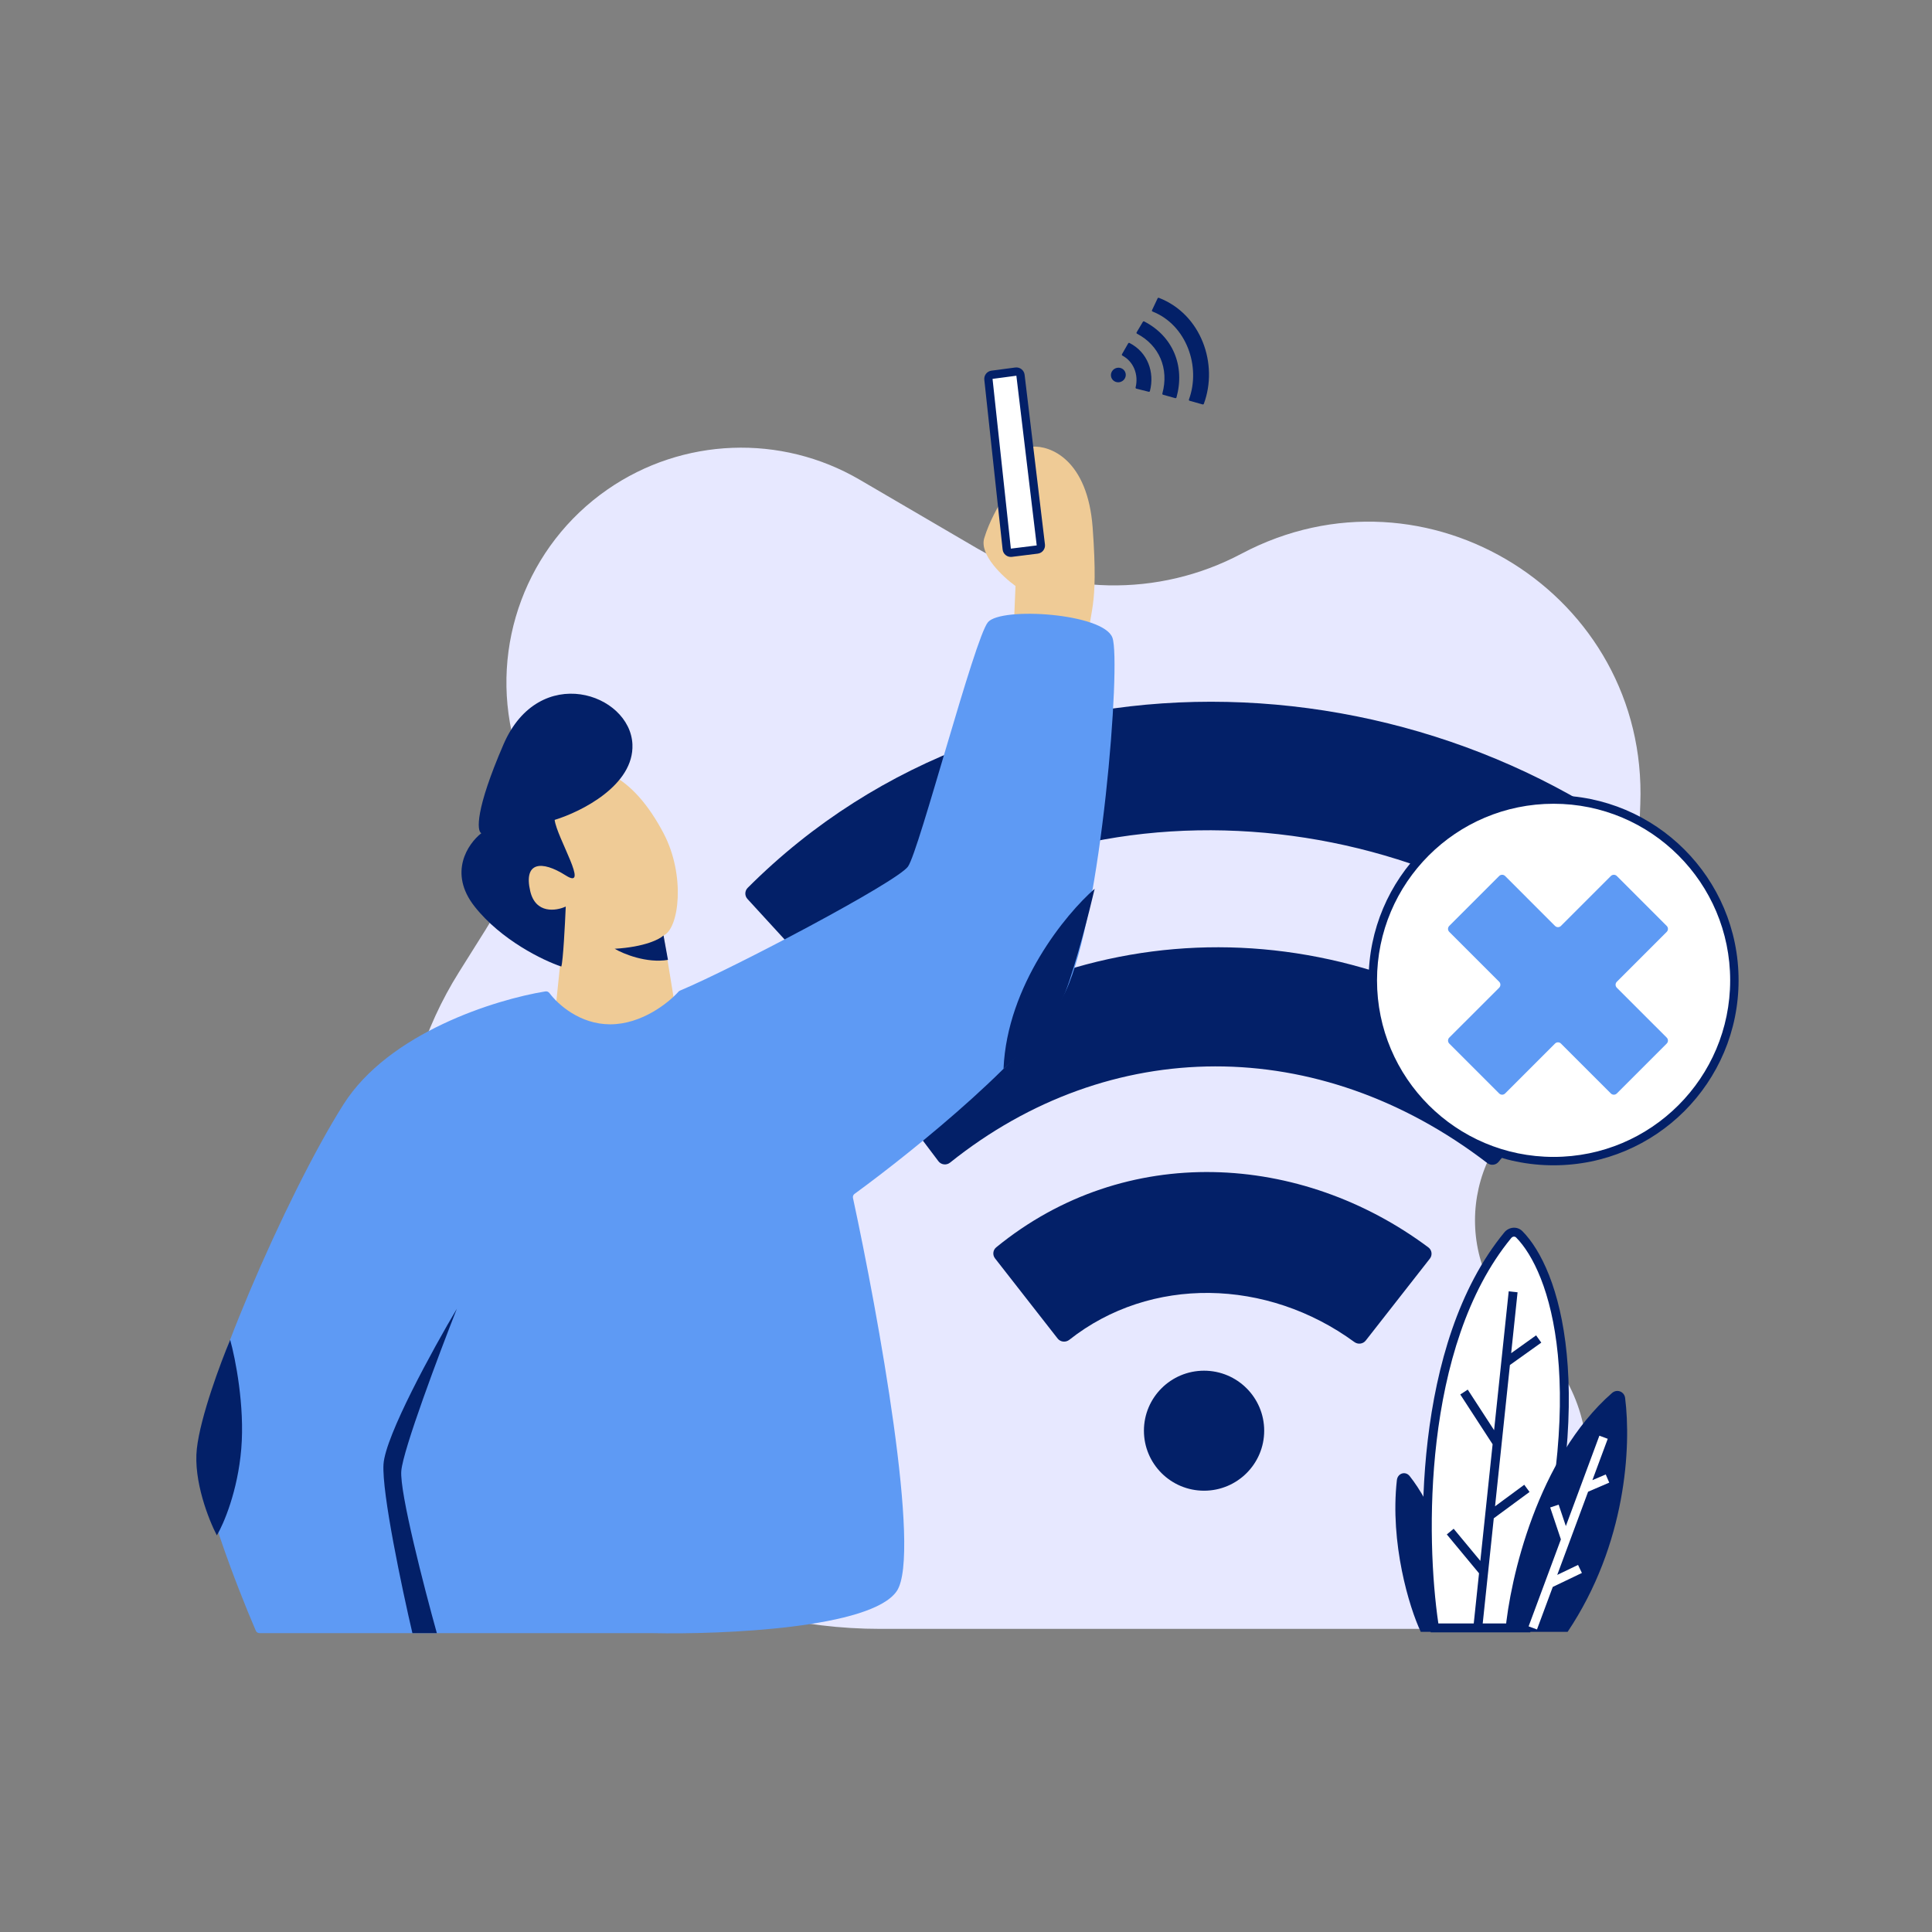 <svg xmlns="http://www.w3.org/2000/svg" xmlns:xlink="http://www.w3.org/1999/xlink" width="500" zoomAndPan="magnify" viewBox="0 0 375 375" height="500" preserveAspectRatio="xMidYMid meet" version="1.0"><rect x="0" y="0" width="375" height="375" fill="#808080" stroke="none"/><defs><clipPath id="2430e91b03"><path d="M 215 57.75 L 235 57.75 L 235 79 L 215 79 Z M 215 57.75 " clip-rule="nonzero"/></clipPath><clipPath id="018466e451"><path d="M 265 154 L 337.5 154 L 337.5 227 L 265 227 Z M 265 154 " clip-rule="nonzero"/></clipPath><clipPath id="ec03692051"><path d="M 38 119 L 217 119 L 217 317.25 L 38 317.25 Z M 38 119 " clip-rule="nonzero"/></clipPath></defs><path fill="#e7e8ff" d="M 170.875 316.164 L 275.559 316.164 C 280.465 316.164 285.305 315.055 289.719 312.918 C 309.707 303.25 314.34 276.836 298.832 260.949 L 294.184 256.188 C 281.023 242.707 284.863 220.309 301.762 211.973 C 310.895 207.469 316.824 198.316 317.199 188.141 L 318.383 156.016 C 319.883 115.422 276.852 88.449 240.961 107.48 C 224.816 116.039 205.395 115.637 189.621 106.414 L 166.887 93.125 C 151.59 84.18 132.496 84.914 117.93 94.996 C 102.266 105.844 95 125.285 99.715 143.742 L 99.875 144.359 C 103.012 156.652 101 169.691 94.262 180.441 C 92.574 183.129 90.84 185.895 89.102 188.668 C 75.355 210.543 73.879 238.543 86.816 260.906 C 89.426 265.418 92.145 270.051 94.93 274.707 C 110.801 301.25 139.945 316.164 170.875 316.164 Z M 170.875 316.164 " fill-opacity="1" fill-rule="nonzero"/><path fill="#032068" d="M 159.105 189.785 C 159.715 190.445 160.758 190.457 161.395 189.824 C 202.375 149.238 272.969 153.613 314.18 191.16 C 314.848 191.77 315.891 191.707 316.465 191.008 L 330.035 174.523 C 330.559 173.887 330.5 172.957 329.895 172.398 C 280.699 127.176 196.172 121.227 145.121 172.336 C 144.535 172.922 144.516 173.871 145.078 174.484 Z M 290.875 225.512 C 290.336 226.172 289.359 226.27 288.684 225.75 C 255.883 200.578 215.328 200.91 184.406 225.664 C 183.711 226.219 182.684 226.105 182.148 225.395 L 170.52 209.98 C 170.016 209.312 170.133 208.363 170.781 207.84 C 210.527 175.699 262.188 176.055 303.34 207.805 C 304.031 208.34 304.145 209.344 303.59 210.02 Z M 205.285 259.805 C 205.832 260.508 206.855 260.605 207.555 260.055 C 223.312 247.605 245.953 248.105 262.883 260.488 C 263.578 260.996 264.559 260.879 265.09 260.199 L 277.531 244.305 C 278.066 243.625 277.945 242.637 277.25 242.121 C 252.59 223.707 218.5 221.555 193.363 242.109 C 192.715 242.637 192.617 243.59 193.133 244.25 Z M 233.707 289.344 C 240.152 289.344 245.379 284.129 245.379 277.699 C 245.379 271.266 240.152 266.051 233.707 266.051 C 227.262 266.051 222.035 271.266 222.035 277.699 C 222.035 284.129 227.262 289.344 233.707 289.344 Z M 233.707 289.344 " fill-opacity="1" fill-rule="evenodd"/><g clip-path="url(#2430e91b03)"><path fill="#032068" d="M 223.602 60.215 C 223.555 60.312 223.605 60.43 223.707 60.469 C 230.285 63.062 233.121 71.133 230.773 77.543 C 230.734 77.645 230.793 77.758 230.898 77.789 L 233.426 78.5 C 233.523 78.527 233.629 78.477 233.664 78.379 C 236.512 70.707 233.199 61.008 224.938 57.809 C 224.844 57.773 224.734 57.816 224.691 57.91 Z M 225.742 76.617 C 225.641 76.59 225.586 76.484 225.613 76.383 C 226.941 71.512 224.988 67.012 220.695 64.773 C 220.598 64.723 220.562 64.602 220.617 64.508 L 221.832 62.465 C 221.883 62.375 222 62.344 222.09 62.391 C 227.645 65.254 230.047 71.02 228.355 77.145 C 228.328 77.246 228.219 77.309 228.117 77.281 Z M 217.773 68.754 C 217.719 68.852 217.758 68.969 217.852 69.02 C 220.023 70.168 221.035 72.715 220.418 75.199 C 220.395 75.301 220.453 75.406 220.555 75.434 L 222.961 76.043 C 223.066 76.07 223.172 76.008 223.199 75.906 C 224.141 72.27 222.777 68.367 219.234 66.57 C 219.145 66.523 219.031 66.559 218.98 66.648 Z M 215.738 73.355 C 216.043 74.07 216.887 74.398 217.621 74.086 C 218.359 73.773 218.707 72.941 218.402 72.223 C 218.098 71.504 217.254 71.176 216.52 71.488 C 215.781 71.801 215.434 72.637 215.738 73.355 Z M 215.738 73.355 " fill-opacity="1" fill-rule="evenodd"/></g><path fill="#032068" d="M 271.133 287.289 C 269.758 299.523 273.535 312.035 275.77 316.738 L 283.02 316.738 C 282.762 301.91 277.492 291.398 273.617 286.508 C 272.789 285.465 271.281 285.961 271.133 287.289 Z M 271.133 287.289 " fill-opacity="1" fill-rule="nonzero"/><path fill="#ffffff" d="M 292.66 239.754 C 275.113 261.078 275.824 299.258 278.441 315.973 L 296.371 315.973 C 309.902 269.344 301.641 246.422 294.898 239.594 C 294.262 238.949 293.234 239.055 292.66 239.754 Z M 292.66 239.754 " fill-opacity="1" fill-rule="nonzero"/><path fill="#032068" d="M 294.281 240.199 C 294.051 239.965 293.617 239.949 293.328 240.305 C 284.707 250.781 280.527 265.465 278.848 279.695 C 277.215 293.5 277.953 306.766 279.184 315.109 L 295.723 315.109 C 302.305 292.188 303.57 275.109 302.375 262.941 C 301.172 250.641 297.465 243.422 294.281 240.199 Z M 291.992 239.203 C 292.852 238.156 294.473 237.93 295.512 238.984 C 299.074 242.59 302.871 250.246 304.098 262.773 C 305.328 275.32 303.988 292.82 297.203 316.215 L 297.02 316.84 L 277.703 316.84 L 277.586 316.109 C 276.266 307.68 275.43 293.879 277.129 279.492 C 278.824 265.121 283.066 250.051 291.992 239.203 Z M 291.992 239.203 " fill-opacity="1" fill-rule="evenodd"/><path fill="#032068" d="M 312.887 270.383 C 298.453 283.02 293.062 306.496 292.176 316.738 L 304.277 316.738 C 315.711 299.656 316.621 280.672 315.434 271.34 C 315.273 270.086 313.84 269.547 312.887 270.383 Z M 312.887 270.383 " fill-opacity="1" fill-rule="nonzero"/><path fill="#032068" d="M 293.316 262.652 L 294.559 250.832 L 292.84 250.648 L 290.004 277.598 L 284.887 269.723 L 283.438 270.668 L 289.715 280.328 L 287.332 302.969 L 282.156 296.73 L 280.824 297.832 L 287.078 305.375 L 285.973 315.883 L 287.695 316.066 L 289.941 294.699 L 296.883 289.586 L 295.855 288.191 L 290.188 292.371 L 293.074 264.949 L 299.164 260.602 L 298.156 259.191 Z M 293.316 262.652 " fill-opacity="1" fill-rule="evenodd"/><path fill="#ffffff" d="M 309.082 287.297 L 312.062 279.27 L 310.438 278.668 L 303.93 296.211 L 302.531 292.047 L 300.891 292.598 L 302.969 298.793 L 296.703 315.676 L 298.328 316.277 L 301.391 308.02 L 307.047 305.309 L 306.297 303.75 L 302.258 305.688 L 308.25 289.539 L 312.355 287.777 L 311.672 286.188 Z M 309.082 287.297 " fill-opacity="1" fill-rule="evenodd"/><path fill="#ffffff" d="M 336.641 190.281 C 336.641 209.66 320.93 225.367 301.551 225.367 C 282.172 225.367 266.461 209.66 266.461 190.281 C 266.461 170.902 282.172 155.191 301.551 155.191 C 320.93 155.191 336.641 170.902 336.641 190.281 Z M 336.641 190.281 " fill-opacity="1" fill-rule="nonzero"/><g clip-path="url(#018466e451)"><path fill="#032068" d="M 301.551 156.008 C 282.625 156.008 267.277 171.352 267.277 190.281 C 267.277 209.211 282.625 224.555 301.551 224.555 C 320.48 224.555 335.824 209.211 335.824 190.281 C 335.824 171.352 320.48 156.008 301.551 156.008 Z M 265.645 190.281 C 265.645 170.449 281.723 154.375 301.551 154.375 C 321.383 154.375 337.457 170.449 337.457 190.281 C 337.457 210.109 321.383 226.184 301.551 226.184 C 281.723 226.184 265.645 210.109 265.645 190.281 Z M 265.645 190.281 " fill-opacity="1" fill-rule="evenodd"/></g><path fill="#5e9af4" d="M 290.988 190.559 C 291.305 190.879 291.305 191.395 290.988 191.715 L 281.301 201.398 C 280.984 201.719 280.984 202.234 281.301 202.555 L 290.988 212.242 C 291.309 212.559 291.824 212.559 292.141 212.242 L 301.828 202.555 C 302.148 202.234 302.664 202.234 302.98 202.555 L 312.668 212.242 C 312.988 212.559 313.504 212.559 313.824 212.242 L 323.508 202.555 C 323.828 202.234 323.828 201.719 323.508 201.398 L 313.824 191.715 C 313.504 191.395 313.504 190.879 313.824 190.559 L 323.508 180.875 C 323.828 180.555 323.828 180.039 323.508 179.719 L 313.824 170.031 C 313.504 169.715 312.988 169.715 312.668 170.031 L 302.98 179.719 C 302.664 180.039 302.148 180.039 301.828 179.719 L 292.141 170.031 C 291.824 169.715 291.305 169.715 290.988 170.031 L 281.301 179.719 C 280.98 180.039 280.98 180.555 281.301 180.875 Z M 290.988 190.559 " fill-opacity="1" fill-rule="evenodd"/><path fill="#efcb96" d="M 108.949 185.02 L 107.656 197.527 C 108.949 199.539 113.004 203.562 118.871 203.562 C 124.738 203.562 129.652 199.539 131.379 197.527 L 128.793 181.57 C 131.812 180.273 133.105 169.922 128.793 161.73 C 123.008 150.742 114.988 145.77 105.066 150.949 C 97.625 154.828 95.578 164.316 97.301 170.785 C 99.277 178.188 105.5 184.445 108.949 185.02 Z M 108.949 185.02 " fill-opacity="1" fill-rule="nonzero"/><path fill="#efcb96" d="M 197.109 113.742 L 196.703 123.43 L 211.273 124.641 C 211.273 118.18 213.301 118.988 212.086 102.441 C 211.113 89.207 203.855 86.434 200.348 86.703 L 202.371 106.477 L 195.895 106.883 L 194.68 96.793 C 193.871 98.004 192.008 101.23 191.039 104.461 C 190.066 107.688 194.68 111.992 197.109 113.742 Z M 197.109 113.742 " fill-opacity="1" fill-rule="nonzero"/><path fill="#ffffff" d="M 191.852 73.625 L 195.406 106.574 C 195.457 107.023 195.859 107.344 196.305 107.285 L 201.328 106.664 C 201.766 106.609 202.078 106.211 202.023 105.77 L 198.074 72.828 C 198.023 72.387 197.617 72.07 197.172 72.129 L 192.547 72.742 C 192.113 72.801 191.805 73.191 191.852 73.625 Z M 191.852 73.625 " fill-opacity="1" fill-rule="nonzero"/><path fill="#032068" d="M 197.066 71.332 C 197.953 71.215 198.766 71.844 198.875 72.734 L 202.824 105.676 C 202.93 106.555 202.305 107.352 201.426 107.461 L 196.402 108.086 C 195.512 108.195 194.703 107.555 194.609 106.66 L 191.055 73.711 C 190.961 72.844 191.574 72.059 192.441 71.945 Z M 197.277 72.926 L 192.652 73.539 L 196.207 106.488 L 201.227 105.867 Z M 197.277 72.926 " fill-opacity="1" fill-rule="evenodd"/><g clip-path="url(#ec03692051)"><path fill="#5e9af4" d="M 118.438 198.82 C 124.52 198.82 129.715 194.688 131.688 192.492 C 131.77 192.398 131.859 192.328 131.977 192.281 C 142.496 187.859 174.094 171.203 176.238 168.199 C 178.395 165.18 189.18 123.777 191.77 120.758 C 194.355 117.738 214.199 119.031 215.922 123.777 C 217.648 128.52 213.766 177.688 206.863 192.352 C 201.41 203.941 177.535 223.227 165.871 231.727 C 165.613 231.914 165.496 232.219 165.562 232.527 C 170.469 255.285 178.879 301.605 174.082 308.797 C 169.25 316.043 140.438 317.277 126.633 316.992 L 50.379 316.992 C 50.059 316.992 49.773 316.809 49.648 316.516 C 45.848 307.676 38.637 288.988 38.637 281.195 C 38.637 271.273 55.461 232.027 66.676 214.348 C 75.496 200.441 96.148 194.008 105.863 192.43 C 106.172 192.379 106.469 192.516 106.656 192.766 C 108.344 195.016 112.605 198.82 118.438 198.82 Z M 118.438 198.82 " fill-opacity="1" fill-rule="nonzero"/></g><path fill="#032068" d="M 74.438 284.215 C 74.094 289.734 78.035 308.367 80.047 316.992 L 84.793 316.992 C 82.348 308.223 77.547 289.648 77.891 285.508 C 78.234 281.367 85.223 262.793 88.676 254.023 C 84.074 261.785 74.785 278.695 74.438 284.215 Z M 74.438 284.215 " fill-opacity="1" fill-rule="nonzero"/><path fill="#032068" d="M 194.785 207.445 C 195.477 191.23 206.863 177.398 212.473 172.512 C 211.465 176.824 208.934 186.832 206.863 192.352 C 204.793 197.871 197.949 204.715 194.785 207.445 Z M 194.785 207.445 " fill-opacity="1" fill-rule="nonzero"/><path fill="#032068" d="M 46.832 281.195 C 47.523 272.914 45.684 263.656 44.676 260.062 C 42.809 264.52 38.898 274.984 38.207 281.195 C 37.516 287.406 40.508 294.996 42.09 298.016 C 43.383 295.859 46.145 289.477 46.832 281.195 Z M 46.832 281.195 " fill-opacity="1" fill-rule="nonzero"/><path fill="#032068" d="M 109.812 175.961 C 109.668 179.41 109.293 186.57 108.949 187.605 C 105.496 186.457 97.301 182.516 92.125 175.961 C 86.949 169.406 90.832 163.742 93.422 161.73 C 92.559 161.297 92.211 157.242 97.734 144.477 C 104.637 128.52 122.32 134.559 122.754 144.477 C 123.098 152.414 112.832 157.559 107.656 159.141 C 108.086 162.59 114.555 172.941 109.812 169.922 C 105.066 166.906 101.617 167.336 102.91 172.941 C 103.945 177.43 107.941 176.824 109.812 175.961 Z M 109.812 175.961 " fill-opacity="1" fill-rule="nonzero"/><path fill="#032068" d="M 119.301 184.156 C 125.168 183.812 128.07 182.285 128.789 181.57 L 129.652 186.312 C 125.512 187.004 121.027 185.164 119.301 184.156 Z M 119.301 184.156 " fill-opacity="1" fill-rule="nonzero"/></svg>